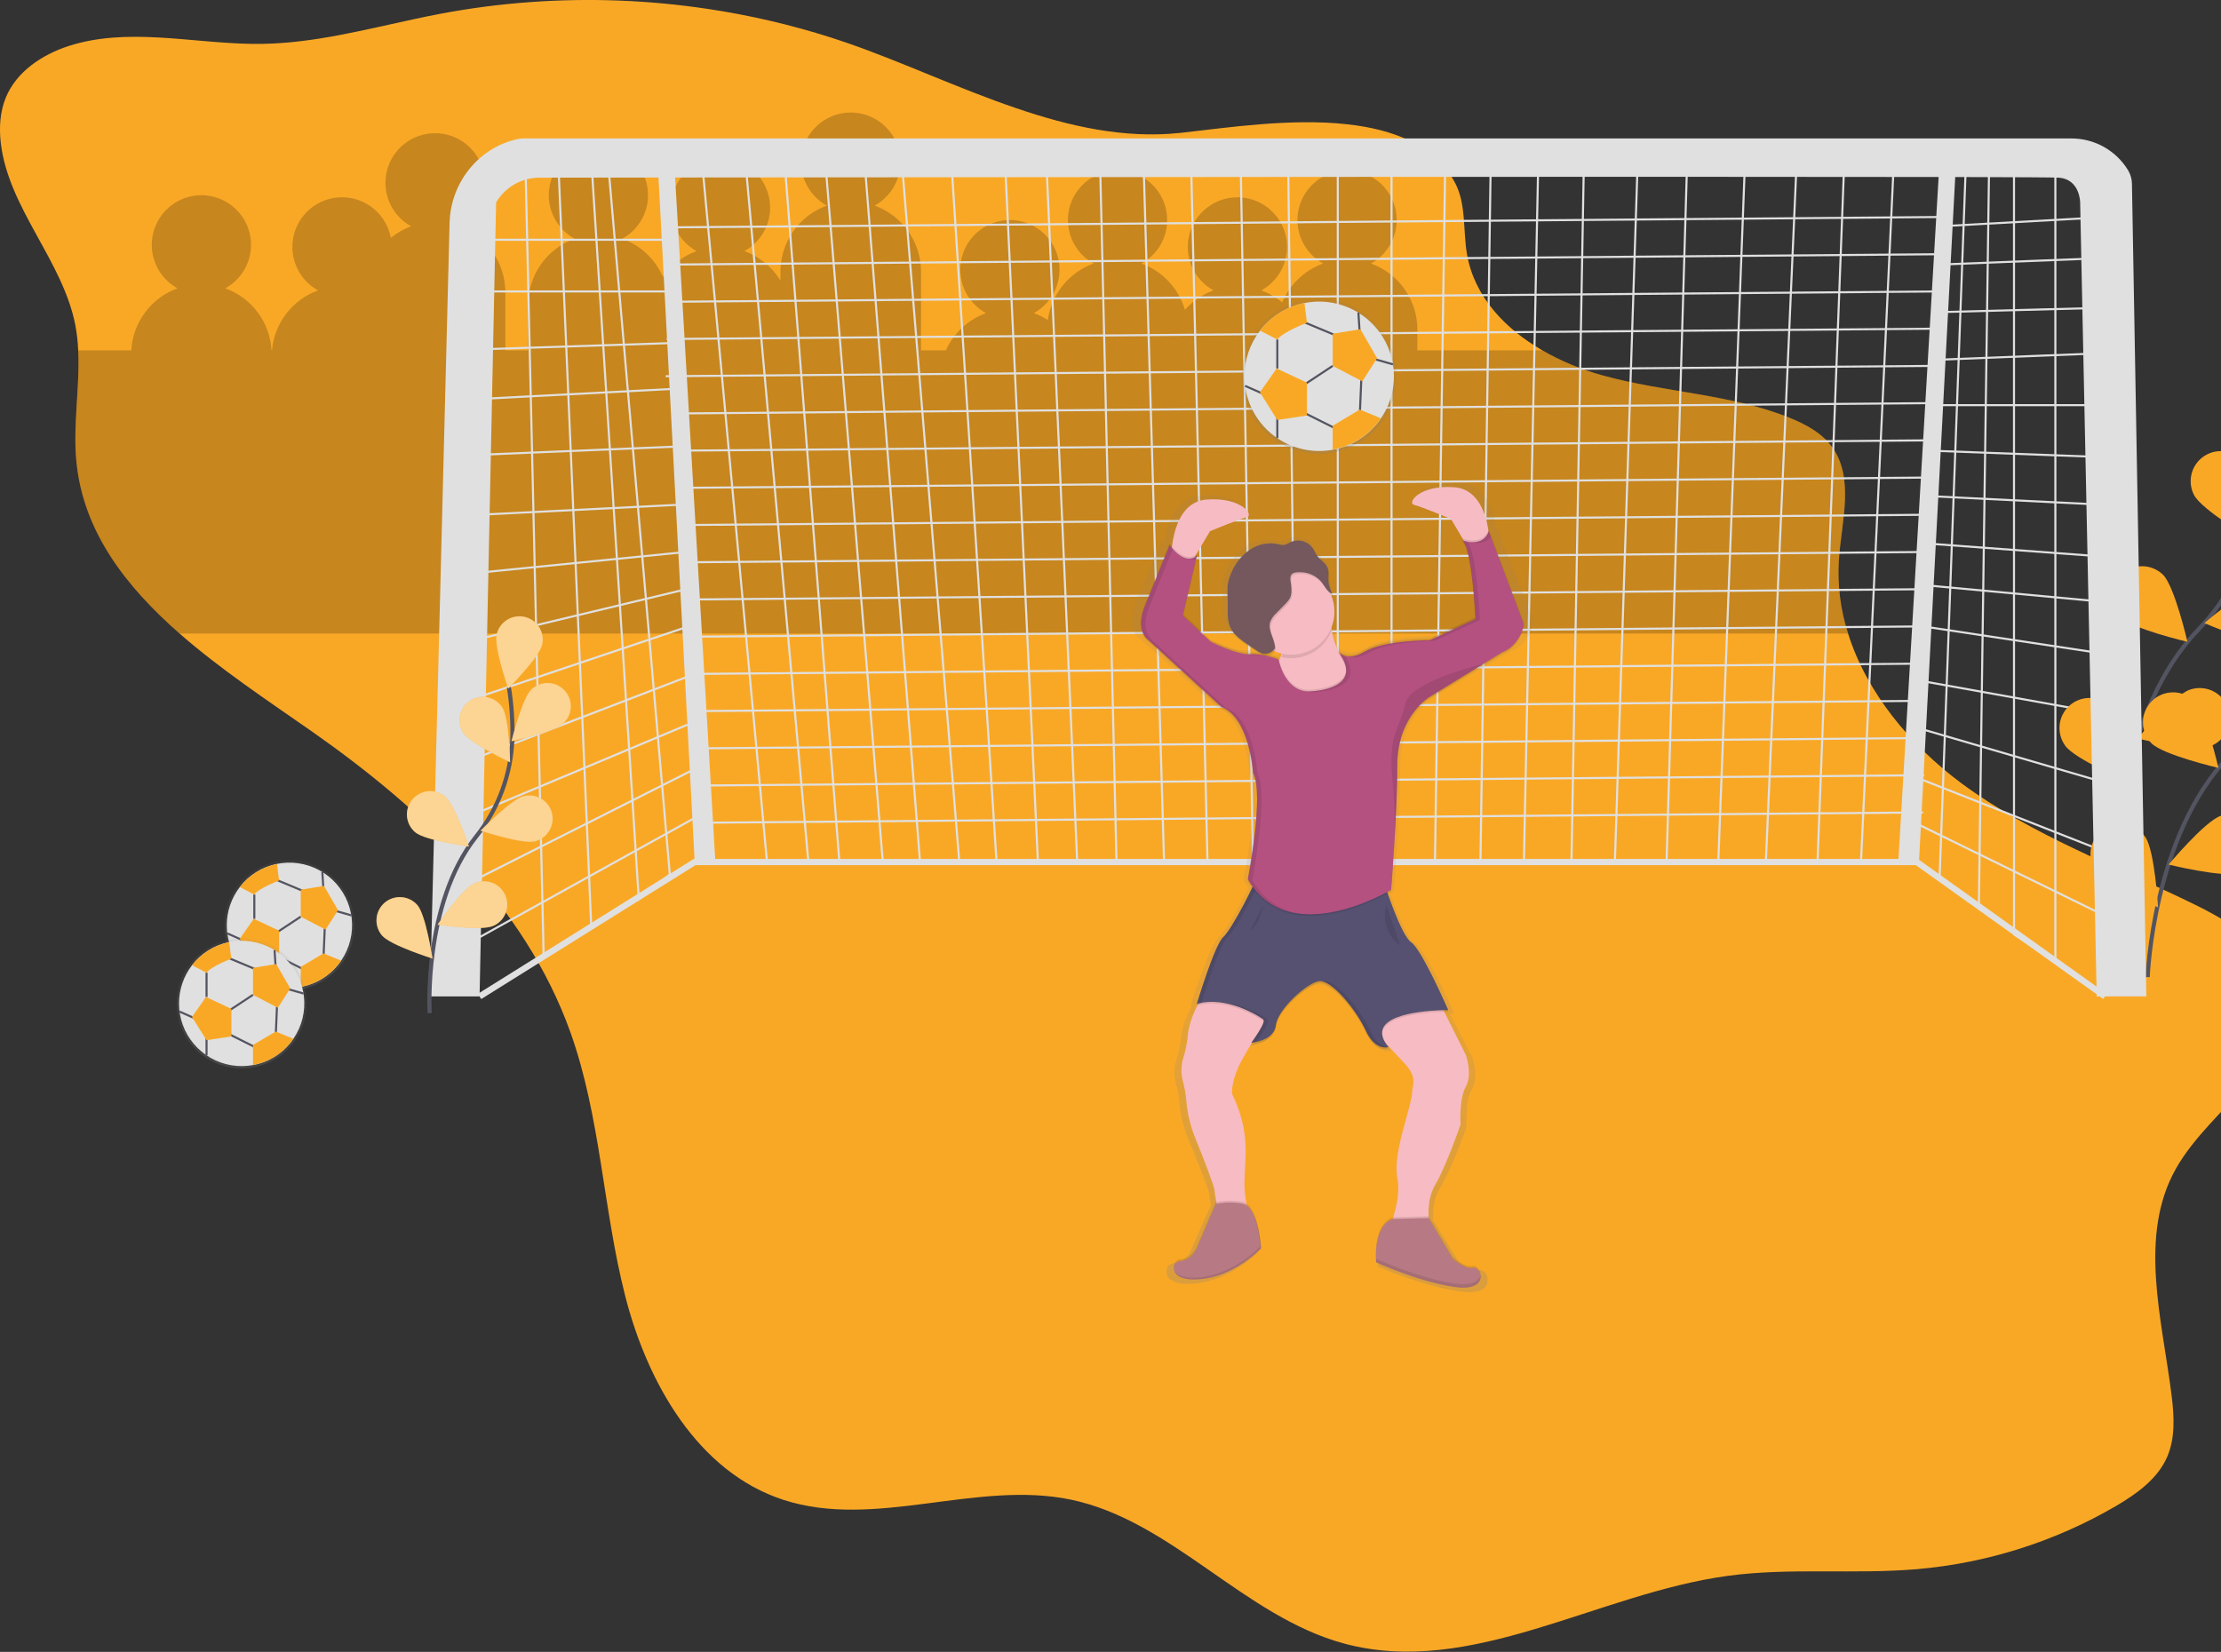 <svg width="1074" height="799" viewBox="0 0 1074 799" fill="none" xmlns="http://www.w3.org/2000/svg">
<rect x="0" y="0" width="1074" height="799" fill="#333333" stroke="none"/>
<g clip-path="url(#clip0_44_328)">
<path d="M0.39 69.19C4.11 100.8 30.2 125.83 36.39 157.05C37.166 161.143 37.641 165.287 37.81 169.45C38.7 187.38 35.15 205.68 36.98 223.64C40.39 257.32 60.86 283.64 86.85 306.45C106.51 323.66 129.33 338.8 150.32 353.45C203.76 390.78 253.88 437.91 275.83 499.29C290.46 540.22 291.58 584.7 302.32 626.82C313.06 668.94 337.52 712.04 378.86 725.47C423.23 739.89 472.12 715.85 517.78 725.35C566.78 735.55 601.53 781.86 649.88 794.94C711.31 811.56 772.53 770.72 835.59 762.21C865.87 758.12 896.69 761.59 927.13 758.97C961.016 756.023 993.826 745.599 1023.2 728.45C1033.2 722.58 1043.31 715.37 1047.96 704.71C1051.96 695.5 1051.35 685 1050.12 675.03C1045.52 638.03 1033.88 597.81 1052.19 565.29C1069.08 535.29 1110.01 513.83 1103.94 479.96C1100.29 459.57 1080.25 446.84 1061.67 437.71C1023.35 418.88 982.53 404.14 948.28 378.71C923.78 360.49 902.68 335.07 893.68 306.48C889.99 295.049 888.47 283.029 889.2 271.04C890.46 252.14 897 230.92 885.6 215.79C880.66 209.23 873.09 205.2 865.48 202.12C836.78 190.52 804.9 189.85 775.06 181.61C764.829 178.817 754.997 174.731 745.8 169.45C727.6 158.91 712.95 143.38 709.41 123.11C707.34 111.23 709.18 98.26 703.25 87.76C693.25 69.96 673.48 62.52 651.4 60.1C624.07 57.1 593.12 61.79 572.4 64.1L570.33 64.32C543.72 67.09 517.33 61.2 491.4 52.32C463.4 42.81 436.03 29.87 409.4 20.67C406.9 19.803 404.407 18.973 401.92 18.18C382.481 11.985 362.577 7.354 342.4 4.33C313.944 0.047 285.101 -1.067 256.4 1.01C241.844 2.059 227.36 3.942 213.02 6.65C208.807 7.45 204.6 8.307 200.4 9.22C175.98 14.45 151.69 20.84 126.78 21.22C124.99 21.22 123.19 21.22 121.4 21.22C91.69 20.71 61.31 13.16 33.12 22.28C20.3 26.45 8.01 34.65 2.85 47.09C-0.02 54.02 -0.48 61.75 0.39 69.19Z" fill="#F9A826"/>
<path opacity="0.2" d="M37.81 169.45H63.48C63.863 162.813 66.183 156.434 70.154 151.102C74.124 145.77 79.571 141.719 85.82 139.45C81.155 136.882 77.477 132.835 75.365 127.947C73.252 123.059 72.825 117.607 74.151 112.45C75.477 107.293 78.48 102.723 82.688 99.46C86.896 96.197 92.07 94.426 97.395 94.426C102.72 94.426 107.894 96.197 112.102 99.46C116.31 102.723 119.313 107.293 120.639 112.45C121.965 117.607 121.538 123.059 119.425 127.947C117.313 132.835 113.635 136.882 108.97 139.45C115.219 141.719 120.666 145.77 124.636 151.102C128.607 156.434 130.927 162.813 131.31 169.45H131.53C132.095 162.996 134.492 156.837 138.439 151.699C142.386 146.562 147.719 142.659 153.81 140.45C150.265 138.498 147.271 135.682 145.106 132.263C142.941 128.844 141.677 124.933 141.429 120.894C141.181 116.854 141.959 112.818 143.69 109.16C145.421 105.502 148.049 102.341 151.329 99.971C154.609 97.602 158.435 96.1 162.452 95.605C166.468 95.111 170.544 95.64 174.302 97.144C178.059 98.647 181.374 101.076 183.941 104.205C186.507 107.334 188.241 111.061 188.98 115.04C191.921 112.64 195.244 110.75 198.81 109.45C194.145 106.882 190.467 102.835 188.354 97.947C186.242 93.059 185.815 87.607 187.141 82.45C188.467 77.293 191.47 72.723 195.678 69.46C199.886 66.197 205.06 64.426 210.385 64.426C215.71 64.426 220.884 66.197 225.092 69.46C229.3 72.723 232.303 77.293 233.629 82.45C234.955 87.607 234.528 93.059 232.415 97.947C230.303 102.835 226.625 106.882 221.96 109.45C228.534 111.831 234.214 116.182 238.226 121.908C242.238 127.634 244.387 134.458 244.38 141.45V169.45H255.38V147.45C255.373 140.458 257.522 133.634 261.534 127.908C265.546 122.182 271.226 117.831 277.8 115.45C273.135 112.882 269.457 108.835 267.344 103.947C265.232 99.059 264.805 93.607 266.131 88.45C267.457 83.293 270.46 78.723 274.668 75.46C278.876 72.197 284.05 70.426 289.375 70.426C294.7 70.426 299.874 72.197 304.082 75.46C308.29 78.723 311.293 83.293 312.619 88.45C313.945 93.607 313.518 99.059 311.406 103.947C309.293 108.835 305.615 112.882 300.95 115.45C305.297 117.033 309.276 119.485 312.646 122.655C316.016 125.825 318.705 129.648 320.55 133.89C324.573 128.172 330.256 123.829 336.83 121.45C332.165 118.882 328.487 114.835 326.375 109.947C324.262 105.059 323.835 99.607 325.161 94.45C326.487 89.293 329.49 84.723 333.698 81.46C337.906 78.197 343.08 76.426 348.405 76.426C353.73 76.426 358.904 78.197 363.112 81.46C367.32 84.723 370.323 89.293 371.649 94.45C372.975 99.607 372.548 105.059 370.436 109.947C368.323 114.835 364.645 118.882 359.98 121.45C367.229 124.087 373.369 129.104 377.4 135.68V131.45C377.393 124.458 379.542 117.634 383.554 111.908C387.566 106.182 393.246 101.831 399.82 99.45C395.155 96.882 391.477 92.835 389.365 87.947C387.252 83.059 386.825 77.607 388.151 72.45C389.477 67.293 392.48 62.723 396.688 59.46C400.896 56.197 406.07 54.426 411.395 54.426C416.72 54.426 421.894 56.197 426.102 59.46C430.31 62.723 433.313 67.293 434.639 72.45C435.965 77.607 435.538 83.059 433.426 87.947C431.313 92.835 427.635 96.882 422.97 99.45C429.544 101.831 435.224 106.182 439.236 111.908C443.248 117.634 445.397 124.458 445.39 131.45V169.45H457.39C459.259 165.309 461.938 161.583 465.268 158.492C468.597 155.401 472.512 153.007 476.78 151.45C472.115 148.882 468.437 144.835 466.325 139.947C464.212 135.059 463.785 129.607 465.111 124.45C466.437 119.293 469.44 114.723 473.648 111.46C477.856 108.197 483.03 106.426 488.355 106.426C493.68 106.426 498.854 108.197 503.062 111.46C507.27 114.723 510.273 119.293 511.599 124.45C512.925 129.607 512.498 135.059 510.385 139.947C508.273 144.835 504.595 148.882 499.93 151.45C502.301 152.311 504.568 153.435 506.69 154.8C507.535 148.655 510.044 142.859 513.947 138.038C517.849 133.217 522.996 129.556 528.83 127.45C524.165 124.882 520.487 120.835 518.375 115.947C516.262 111.059 515.835 105.607 517.161 100.45C518.487 95.293 521.49 90.723 525.698 87.46C529.906 84.197 535.08 82.426 540.405 82.426C545.73 82.426 550.904 84.197 555.112 87.46C559.32 90.723 562.323 95.293 563.649 100.45C564.975 105.607 564.548 111.059 562.435 115.947C560.323 120.835 556.645 124.882 551.98 127.45C556.989 129.28 561.499 132.26 565.146 136.15C568.794 140.041 571.477 144.733 572.98 149.85C576.733 145.616 581.483 142.385 586.8 140.45C582.135 137.882 578.457 133.835 576.345 128.947C574.232 124.059 573.805 118.607 575.131 113.45C576.457 108.293 579.46 103.723 583.668 100.46C587.876 97.197 593.05 95.426 598.375 95.426C603.7 95.426 608.874 97.197 613.082 100.46C617.29 103.723 620.293 108.293 621.619 113.45C622.945 118.607 622.518 124.059 620.405 128.947C618.293 133.835 614.615 137.882 609.95 140.45C613.619 141.789 617.029 143.751 620.03 146.25C621.857 141.921 624.559 138.017 627.966 134.782C631.373 131.547 635.413 129.051 639.83 127.45C635.165 124.882 631.487 120.835 629.374 115.947C627.262 111.059 626.835 105.607 628.161 100.45C629.487 95.293 632.49 90.723 636.698 87.46C640.906 84.197 646.08 82.426 651.405 82.426C656.73 82.426 661.904 84.197 666.112 87.46C670.32 90.723 673.323 95.293 674.649 100.45C675.975 105.607 675.548 111.059 673.435 115.947C671.323 120.835 667.645 124.882 662.98 127.45C669.554 129.831 675.234 134.182 679.246 139.908C683.258 145.634 685.407 152.458 685.4 159.45V169.45H745.8C754.994 174.727 764.823 178.809 775.05 181.6C804.89 189.84 836.77 190.51 865.47 202.11C873.08 205.19 880.65 209.22 885.59 215.78C896.99 230.91 890.45 252.13 889.19 271.03C888.453 283.011 889.962 295.024 893.64 306.45H86.85C60.85 283.69 40.39 257.32 36.98 223.64C35.2 205.69 38.7 187.39 37.81 169.45Z" fill="black"/>
<path d="M993.9 76.97V464.96L973.9 451.96V76.97H961.9L956.9 438.96L937.9 424.96L950.9 71.97" stroke="#E0E0E0" stroke-miterlimit="10"/>
<path d="M1018.91 104.97L937.91 109.47" stroke="#E0E0E0" stroke-miterlimit="10"/>
<path d="M1013.91 124.97L937.91 127.97" stroke="#E0E0E0" stroke-miterlimit="10"/>
<path d="M1013.91 148.97L937.91 150.97" stroke="#E0E0E0" stroke-miterlimit="10"/>
<path d="M1013.91 170.97L937.91 173.97" stroke="#E0E0E0" stroke-miterlimit="10"/>
<path d="M1013.91 195.97H934.91" stroke="#E0E0E0" stroke-miterlimit="10"/>
<path d="M1013.91 220.97L932.91 217.97" stroke="#E0E0E0" stroke-miterlimit="10"/>
<path d="M1013.91 243.97L932.91 239.97" stroke="#E0E0E0" stroke-miterlimit="10"/>
<path d="M1013.91 268.97L932.91 262.97" stroke="#E0E0E0" stroke-miterlimit="10"/>
<path d="M1015.91 290.97L929.91 282.97" stroke="#E0E0E0" stroke-miterlimit="10"/>
<path d="M1015.91 315.97L929.91 302.97" stroke="#E0E0E0" stroke-miterlimit="10"/>
<path d="M1015.91 344.97L926.91 328.97" stroke="#E0E0E0" stroke-miterlimit="10"/>
<path d="M1015.91 377.97L926.91 351.97" stroke="#E0E0E0" stroke-miterlimit="10"/>
<path d="M1017.91 411.97L923.91 374.97" stroke="#E0E0E0" stroke-miterlimit="10"/>
<path d="M1017.91 442.97L923.91 396.97" stroke="#E0E0E0" stroke-miterlimit="10"/>
<path d="M915.9 75.97L899.9 416.96H878.9L891.9 75.97H868.9L853.9 416.96H830.9L843.9 75.97H815.9L805.9 416.96H780.9L791.9 78.97H765.9L759.9 416.96H736.9L743.9 75.97H720.9L715.9 416.96H693.9L698.9 75.97H672.9V416.96H646.9V75.97H622.9L626.9 416.96H605.9L599.9 75.97H575.9L583.9 416.96H562.9L552.9 75.97H531.9L539.9 416.96H520.9L505.9 75.97H485.9L501.9 416.96H481.9L459.9 75.97H435.9L463.9 416.96H444.9L417.9 75.97H398.9L426.9 416.96H405.9L378.9 71.97H359.9L390.9 416.96H370.9L338.9 71.97" stroke="#E0E0E0" stroke-miterlimit="10"/>
<path d="M293.9 76.97L323.9 422.96L308.9 434.96L285.9 76.97H269.9L285.9 447.96L262.9 462.96L253.91 71.97" stroke="#E0E0E0" stroke-miterlimit="10"/>
<path d="M231.91 115.97H323.91" stroke="#E0E0E0" stroke-miterlimit="10"/>
<path d="M231.91 140.97H323.91" stroke="#E0E0E0" stroke-miterlimit="10"/>
<path d="M231.91 168.97L323.91 165.97" stroke="#E0E0E0" stroke-miterlimit="10"/>
<path d="M231.91 192.97L327.91 187.97" stroke="#E0E0E0" stroke-miterlimit="10"/>
<path d="M231.91 219.97L327.91 215.97" stroke="#E0E0E0" stroke-miterlimit="10"/>
<path d="M231.91 248.97L331.91 243.97" stroke="#E0E0E0" stroke-miterlimit="10"/>
<path d="M231.91 276.97L331.91 266.97" stroke="#E0E0E0" stroke-miterlimit="10"/>
<path d="M231.91 308.97L331.91 284.97" stroke="#E0E0E0" stroke-miterlimit="10"/>
<path d="M231.91 336.97L335.91 301.97" stroke="#E0E0E0" stroke-miterlimit="10"/>
<path d="M231.91 365.97L335.91 325.97" stroke="#E0E0E0" stroke-miterlimit="10"/>
<path d="M228.91 393.97L332.44 350.52" stroke="#E0E0E0" stroke-miterlimit="10"/>
<path d="M228.91 425.97L335.91 371.97" stroke="#E0E0E0" stroke-miterlimit="10"/>
<path d="M228.91 454.97L338.91 393.97" stroke="#E0E0E0" stroke-miterlimit="10"/>
<path d="M937.91 104.97L323.91 109.97" stroke="#E0E0E0" stroke-miterlimit="10"/>
<path d="M937.41 122.97L323.41 127.97" stroke="#E0E0E0" stroke-miterlimit="10"/>
<path d="M936.91 140.97L322.91 145.97" stroke="#E0E0E0" stroke-miterlimit="10"/>
<path d="M936.41 158.97L322.41 163.97" stroke="#E0E0E0" stroke-miterlimit="10"/>
<path d="M935.91 176.97L321.91 181.97" stroke="#E0E0E0" stroke-miterlimit="10"/>
<path d="M935.41 194.97L329.41 199.97" stroke="#E0E0E0" stroke-miterlimit="10"/>
<path d="M934.91 212.97L328.91 217.97" stroke="#E0E0E0" stroke-miterlimit="10"/>
<path d="M934.41 230.97L328.41 235.97" stroke="#E0E0E0" stroke-miterlimit="10"/>
<path d="M933.91 248.97L327.91 253.97" stroke="#E0E0E0" stroke-miterlimit="10"/>
<path d="M933.41 266.97L333.41 271.97" stroke="#E0E0E0" stroke-miterlimit="10"/>
<path d="M932.91 284.97L332.91 289.97" stroke="#E0E0E0" stroke-miterlimit="10"/>
<path d="M932.41 302.97L332.41 307.97" stroke="#E0E0E0" stroke-miterlimit="10"/>
<path d="M931.91 320.97L335.91 325.97" stroke="#E0E0E0" stroke-miterlimit="10"/>
<path d="M931.41 338.97L335.41 343.97" stroke="#E0E0E0" stroke-miterlimit="10"/>
<path d="M930.91 356.97L337.91 361.97" stroke="#E0E0E0" stroke-miterlimit="10"/>
<path d="M930.41 374.97L337.41 379.97" stroke="#E0E0E0" stroke-miterlimit="10"/>
<path d="M929.91 392.97L336.91 397.97" stroke="#E0E0E0" stroke-miterlimit="10"/>
<path d="M1017.9 481.96L926.9 416.96H335.9L231.91 481.96" stroke="#E0E0E0" stroke-width="3" stroke-miterlimit="10"/>
<path d="M1023.55 411.63C1023.55 411.63 1025.86 343.37 1062.78 304.82C1078.38 288.743 1088.33 268.04 1091.16 245.82C1092.42 235.266 1092.71 224.618 1092.03 214.01" stroke="#535461" stroke-width="2" stroke-miterlimit="10"/>
<path d="M1099.04 311.17C1091.1 312.34 1065.94 301.37 1065.94 301.37C1065.94 301.37 1086.85 283.58 1094.79 282.37C1098.56 281.901 1102.36 282.926 1105.39 285.225C1108.41 287.525 1110.41 290.916 1110.97 294.673C1111.52 298.431 1110.59 302.257 1108.36 305.332C1106.13 308.408 1102.78 310.489 1099.04 311.13V311.17Z" fill="#F9A826"/>
<path d="M1067.95 361.25C1060.32 363.75 1033.67 357.18 1033.67 357.18C1033.67 357.18 1051.27 336.12 1058.9 333.61C1060.73 332.972 1062.66 332.705 1064.59 332.823C1066.52 332.942 1068.41 333.444 1070.14 334.301C1071.87 335.158 1073.42 336.352 1074.68 337.813C1075.95 339.274 1076.91 340.973 1077.51 342.81C1078.12 344.648 1078.35 346.587 1078.19 348.514C1078.03 350.441 1077.49 352.317 1076.6 354.034C1075.71 355.75 1074.49 357.271 1073 358.508C1071.52 359.746 1069.8 360.674 1067.95 361.24V361.25Z" fill="#F9A826"/>
<path d="M1060.97 239.45C1064.68 246.57 1088.32 260.52 1088.32 260.52C1088.32 260.52 1090.47 233.16 1086.77 226.03C1085.89 224.336 1084.68 222.832 1083.22 221.604C1081.76 220.376 1080.07 219.448 1078.25 218.874C1076.43 218.299 1074.51 218.088 1072.61 218.254C1070.7 218.42 1068.85 218.959 1067.16 219.84C1065.47 220.721 1063.96 221.927 1062.73 223.39C1061.51 224.852 1060.58 226.542 1060 228.363C1059.43 230.184 1059.22 232.1 1059.38 234.003C1059.55 235.905 1060.09 237.756 1060.97 239.45Z" fill="#F9A826"/>
<path d="M1025.36 298.51C1031.03 304.2 1057.76 310.43 1057.76 310.43C1057.76 310.43 1051.63 283.68 1045.96 277.99C1043.22 275.33 1039.55 273.852 1035.74 273.875C1031.92 273.898 1028.27 275.42 1025.56 278.113C1022.86 280.806 1021.32 284.454 1021.28 288.27C1021.25 292.086 1022.71 295.764 1025.36 298.51Z" fill="#F9A826"/>
<path d="M998.62 360.64C1003.24 367.2 1028.54 377.86 1028.54 377.86C1028.54 377.86 1027.02 350.45 1022.39 343.86C1021.3 342.28 1019.9 340.932 1018.29 339.894C1016.67 338.855 1014.87 338.148 1012.98 337.811C1011.08 337.474 1009.15 337.516 1007.27 337.933C1005.4 338.35 1003.62 339.134 1002.05 340.241C1000.48 341.347 999.148 342.753 998.124 344.379C997.101 346.004 996.41 347.816 996.09 349.71C995.771 351.604 995.83 353.542 996.265 355.413C996.699 357.284 997.499 359.05 998.62 360.61V360.64Z" fill="#F9A826"/>
<path d="M1038.55 472.63C1038.55 472.63 1040.86 404.37 1077.78 365.82C1093.38 349.743 1103.33 329.04 1106.16 306.82C1107.42 296.266 1107.71 285.618 1107.03 275.01" stroke="#535461" stroke-width="2" stroke-miterlimit="10"/>
<path d="M1082.95 422.25C1075.32 424.75 1048.67 418.18 1048.67 418.18C1048.67 418.18 1066.27 397.12 1073.9 394.61C1075.73 393.972 1077.66 393.705 1079.59 393.823C1081.52 393.942 1083.41 394.444 1085.14 395.301C1086.87 396.158 1088.42 397.352 1089.68 398.813C1090.95 400.274 1091.91 401.973 1092.51 403.81C1093.12 405.648 1093.35 407.587 1093.19 409.514C1093.03 411.441 1092.49 413.317 1091.6 415.034C1090.71 416.75 1089.49 418.271 1088 419.508C1086.52 420.746 1084.8 421.674 1082.95 422.24V422.25Z" fill="#F9A826"/>
<path d="M1075.97 300.45C1079.68 307.57 1103.32 321.52 1103.32 321.52C1103.32 321.52 1105.47 294.16 1101.77 287.03C1099.99 283.609 1096.92 281.034 1093.25 279.874C1089.57 278.713 1085.58 279.06 1082.16 280.84C1078.74 282.62 1076.16 285.685 1075 289.363C1073.84 293.041 1074.19 297.029 1075.97 300.45Z" fill="#F9A826"/>
<path d="M1040.36 359.51C1046.03 365.2 1072.76 371.43 1072.76 371.43C1072.76 371.43 1066.63 344.68 1060.96 338.99C1058.22 336.33 1054.55 334.852 1050.74 334.875C1046.92 334.898 1043.27 336.42 1040.56 339.113C1037.86 341.806 1036.32 345.454 1036.28 349.27C1036.25 353.086 1037.71 356.764 1040.36 359.51Z" fill="#F9A826"/>
<path d="M1013.62 421.64C1018.24 428.2 1043.54 438.86 1043.54 438.86C1043.54 438.86 1042.02 411.45 1037.39 404.86C1036.3 403.28 1034.9 401.932 1033.29 400.894C1031.67 399.855 1029.87 399.148 1027.98 398.811C1026.08 398.474 1024.15 398.516 1022.27 398.933C1020.4 399.35 1018.62 400.134 1017.05 401.241C1015.48 402.347 1014.15 403.753 1013.12 405.379C1012.1 407.004 1011.41 408.816 1011.09 410.71C1010.77 412.604 1010.83 414.542 1011.26 416.413C1011.7 418.284 1012.5 420.05 1013.62 421.61V421.64Z" fill="#F9A826"/>
<path d="M217.4 107.8C217.89 88.45 231.29 71.45 250.2 67.3L250.74 67.19C251.504 67.038 252.281 66.964 253.06 66.97H1001.46C1006.99 66.925 1012.43 68.313 1017.26 70.997C1022.1 73.682 1026.15 77.573 1029.03 82.29L1029.22 82.62C1030.32 84.55 1030.91 86.728 1030.94 88.95L1037.89 481.95H1013.89L1005.89 97.95C1005.89 97.95 1005.89 86.95 995.89 85.95C994.36 85.8 975.8 85.69 945.48 85.62L927.9 417.96H917.9L937.45 85.61C804.15 85.35 477.88 85.68 326.45 85.86L345.87 415.96H335.87L318.43 85.87L260.79 85.94C256.563 85.943 252.411 87.052 248.746 89.157C245.081 91.262 242.032 94.29 239.9 97.94L231.9 481.94H207.9L217.4 107.8Z" fill="#E0E0E0"/>
<path d="M207.77 490.05C207.77 490.05 204.53 437.19 230.2 404.71C241.055 391.156 247.22 374.446 247.77 357.09C247.964 348.843 247.402 340.595 246.09 332.45" stroke="#535461" stroke-width="2" stroke-miterlimit="10"/>
<path d="M262.15 311.91C260.76 317.98 245.74 333.06 245.74 333.06C245.74 333.06 238.74 312.94 240.17 306.88C240.498 305.435 241.108 304.07 241.964 302.861C242.82 301.652 243.906 300.623 245.16 299.834C246.413 299.045 247.81 298.51 249.27 298.261C250.73 298.011 252.225 298.052 253.67 298.38C255.115 298.708 256.48 299.318 257.689 300.174C258.898 301.03 259.927 302.116 260.716 303.37C261.505 304.623 262.04 306.02 262.289 307.48C262.539 308.94 262.498 310.435 262.17 311.88L262.15 311.91Z" fill="#F9A826"/>
<path d="M272.61 349.69C268.14 354.03 247.34 358.53 247.34 358.53C247.34 358.53 252.43 337.86 256.9 333.53C257.962 332.498 259.216 331.686 260.592 331.139C261.968 330.593 263.437 330.322 264.918 330.344C266.398 330.365 267.859 330.678 269.219 331.264C270.578 331.85 271.808 332.698 272.84 333.76C273.872 334.822 274.684 336.076 275.231 337.452C275.777 338.828 276.048 340.297 276.026 341.778C276.005 343.258 275.692 344.719 275.106 346.079C274.52 347.438 273.672 348.668 272.61 349.7V349.69Z" fill="#F9A826"/>
<path d="M258.66 406.95C252.66 408.44 232.39 401.82 232.39 401.82C232.39 401.82 247.2 386.55 253.26 385.06C256.163 384.344 259.231 384.81 261.79 386.356C264.349 387.903 266.189 390.402 266.905 393.305C267.621 396.208 267.155 399.276 265.608 401.835C264.062 404.394 261.563 406.234 258.66 406.95Z" fill="#F9A826"/>
<path d="M238.34 447.9C232.63 450.39 211.58 447.28 211.58 447.28C211.58 447.28 223.58 429.72 229.32 427.28C230.682 426.653 232.156 426.304 233.654 426.254C235.153 426.203 236.647 426.452 238.048 426.987C239.449 427.521 240.73 428.329 241.814 429.365C242.899 430.4 243.766 431.641 244.365 433.016C244.964 434.391 245.283 435.871 245.302 437.371C245.322 438.87 245.042 440.359 244.479 441.748C243.916 443.138 243.081 444.402 242.023 445.465C240.966 446.528 239.707 447.37 238.32 447.94L238.34 447.9Z" fill="#F9A826"/>
<path d="M224 354.45C227.38 359.68 246.66 368.7 246.66 368.7C246.66 368.7 246.31 347.42 242.92 342.19C241.294 339.681 238.738 337.921 235.815 337.296C232.891 336.672 229.839 337.234 227.33 338.86C224.821 340.486 223.061 343.042 222.436 345.965C221.812 348.889 222.374 351.941 224 354.45Z" fill="#F9A826"/>
<path d="M200.85 402.6C205.64 406.6 226.74 409.42 226.74 409.42C226.74 409.42 220.04 389.22 215.24 385.24C214.1 384.295 212.785 383.584 211.371 383.147C209.956 382.711 208.469 382.557 206.995 382.695C205.521 382.833 204.088 383.26 202.779 383.951C201.47 384.643 200.31 385.585 199.365 386.725C198.42 387.865 197.709 389.18 197.272 390.594C196.836 392.009 196.682 393.496 196.82 394.97C196.958 396.444 197.384 397.877 198.076 399.186C198.768 400.495 199.71 401.655 200.85 402.6Z" fill="#F9A826"/>
<path d="M184.78 452.53C188.83 457.26 209.14 463.63 209.14 463.63C209.14 463.63 205.95 442.63 201.89 437.86C199.943 435.59 197.175 434.186 194.193 433.957C191.211 433.728 188.26 434.693 185.99 436.64C183.72 438.587 182.316 441.356 182.087 444.337C181.858 447.319 182.823 450.27 184.77 452.54L184.78 452.53Z" fill="#F9A826"/>
<path opacity="0.5" d="M262.15 311.91C260.76 317.98 245.74 333.06 245.74 333.06C245.74 333.06 238.74 312.94 240.17 306.88C240.498 305.435 241.108 304.07 241.964 302.861C242.82 301.652 243.906 300.623 245.16 299.834C246.413 299.045 247.81 298.51 249.27 298.261C250.73 298.011 252.225 298.052 253.67 298.38C255.115 298.708 256.48 299.318 257.689 300.174C258.898 301.03 259.927 302.116 260.716 303.37C261.505 304.623 262.04 306.02 262.289 307.48C262.539 308.94 262.498 310.435 262.17 311.88L262.15 311.91Z" fill="white"/>
<path opacity="0.5" d="M272.61 349.69C268.14 354.03 247.34 358.53 247.34 358.53C247.34 358.53 252.43 337.86 256.9 333.53C257.962 332.498 259.216 331.686 260.592 331.139C261.968 330.593 263.437 330.322 264.918 330.344C266.398 330.365 267.859 330.678 269.219 331.264C270.578 331.85 271.808 332.698 272.84 333.76C273.872 334.822 274.684 336.076 275.231 337.452C275.777 338.828 276.048 340.297 276.026 341.778C276.005 343.258 275.692 344.719 275.106 346.079C274.52 347.438 273.672 348.668 272.61 349.7V349.69Z" fill="white"/>
<path opacity="0.5" d="M258.66 406.95C252.66 408.44 232.39 401.82 232.39 401.82C232.39 401.82 247.2 386.55 253.26 385.06C256.163 384.344 259.231 384.81 261.79 386.356C264.349 387.903 266.189 390.402 266.905 393.305C267.621 396.208 267.155 399.276 265.608 401.835C264.062 404.394 261.563 406.234 258.66 406.95Z" fill="white"/>
<path opacity="0.5" d="M238.34 447.9C232.63 450.39 211.58 447.28 211.58 447.28C211.58 447.28 223.58 429.72 229.32 427.28C230.682 426.653 232.156 426.304 233.654 426.254C235.153 426.203 236.647 426.452 238.048 426.987C239.449 427.521 240.73 428.329 241.814 429.365C242.899 430.4 243.766 431.641 244.365 433.016C244.964 434.391 245.283 435.871 245.302 437.371C245.322 438.87 245.042 440.359 244.479 441.748C243.916 443.138 243.081 444.402 242.023 445.465C240.966 446.528 239.707 447.37 238.32 447.94L238.34 447.9Z" fill="white"/>
<path opacity="0.5" d="M224 354.45C227.38 359.68 246.66 368.7 246.66 368.7C246.66 368.7 246.31 347.42 242.92 342.19C241.294 339.681 238.738 337.921 235.815 337.296C232.891 336.672 229.839 337.234 227.33 338.86C224.821 340.486 223.061 343.042 222.436 345.965C221.812 348.889 222.374 351.941 224 354.45Z" fill="white"/>
<path opacity="0.5" d="M200.85 402.6C205.64 406.6 226.74 409.42 226.74 409.42C226.74 409.42 220.04 389.22 215.24 385.24C214.1 384.295 212.785 383.584 211.371 383.147C209.956 382.711 208.469 382.557 206.995 382.695C205.521 382.833 204.088 383.26 202.779 383.951C201.47 384.643 200.31 385.585 199.365 386.725C198.42 387.865 197.709 389.18 197.272 390.594C196.836 392.009 196.682 393.496 196.82 394.97C196.958 396.444 197.384 397.877 198.076 399.186C198.768 400.495 199.71 401.655 200.85 402.6Z" fill="white"/>
<path opacity="0.5" d="M184.78 452.53C188.83 457.26 209.14 463.63 209.14 463.63C209.14 463.63 205.95 442.63 201.89 437.86C199.943 435.59 197.175 434.186 194.193 433.957C191.211 433.728 188.26 434.693 185.99 436.64C183.72 438.587 182.316 441.356 182.087 444.337C181.858 447.319 182.823 450.27 184.77 452.54L184.78 452.53Z" fill="white"/>
<g opacity="0.1">
<path d="M382.2 286.8C382.08 286.65 382.02 286.55 382.02 286.55L382.2 286.8Z" fill="url(#paint0_linear_44_328)"/>
</g>
<path d="M547.54 300.45C547.35 306.82 551.3 309.21 551.3 309.21L588.2 341.89C602.44 347.05 604.2 374.12 604.2 374.12C605.6 376.62 606.2 380.96 606.2 386.12C606.03 402.12 601.51 424.42 601.51 424.42L601.64 424.63L601.51 425.28L601.64 425.49L601.51 426.14C602.217 427.282 602.981 428.386 603.8 429.45C599.8 437.64 592.35 450.82 589.13 453.63C584.68 457.5 575.78 486.29 575.78 486.29L576.07 486.22L575.78 487.15H575.97C573.81 491.32 571.61 496.7 571.14 502.01C570.823 505.492 570.101 508.925 568.99 512.24C567.678 516.092 567.563 520.251 568.66 524.17C569.541 527.305 570.124 530.516 570.4 533.76C570.958 540.011 572.493 546.135 574.95 551.91C579.02 561.58 584.41 574.79 584.69 577.45C584.84 578.89 585.19 581.01 585.59 583.2L585.36 583.26L575.79 604.96C575.79 604.96 573.12 610.96 567.79 610.96C567.271 610.957 566.756 611.064 566.281 611.274C565.806 611.484 565.381 611.792 565.034 612.179C564.687 612.565 564.427 613.021 564.269 613.516C564.111 614.011 564.061 614.534 564.12 615.05C564.05 615.653 564.129 616.264 564.35 616.83V616.89C564.35 616.99 564.44 617.09 564.48 617.19L564.57 617.36C564.62 617.46 564.68 617.55 564.75 617.65L564.87 617.82L565.09 618.09L565.24 618.26L565.5 618.52L565.68 618.69L565.98 618.93L566.2 619.09L566.55 619.31L566.81 619.47L567.2 619.67L567.5 619.82L567.93 620L568.27 620.14L568.75 620.3L569.13 620.42L569.67 620.55L570.1 620.65L570.69 620.75L571.16 620.83L571.81 620.9L572.32 620.96H573.04H573.58H574.95H575.9H576.43C576.943 620.96 577.473 620.917 578.02 620.83C595.38 619.11 608.28 605.83 608.28 605.83V605.58V605.33V605.08L608.34 605.01C608.34 605.01 607.22 587.72 600.87 583.81C600.238 580.598 599.903 577.334 599.87 574.06C599.87 562.06 603.43 549.99 593.64 530.22C593.64 530.22 593.19 525.06 596.76 517.33C598.853 513.187 601.17 509.161 603.7 505.27L604.14 505.22L603.43 506.16C603.43 506.16 615 505.3 615.89 497.56C615.974 496.916 616.125 496.283 616.34 495.67C619.02 487.89 631.96 476.86 637.7 476.07C643.93 475.21 656.39 489.82 661.29 500.14C661.57 500.73 661.86 501.29 662.15 501.8C666.93 510.21 672.86 508.31 672.86 508.31C672.65 508.06 672.47 507.82 672.28 507.57C672.476 507.545 672.67 507.505 672.86 507.45C672.336 506.814 671.851 506.146 671.41 505.45C675.86 510.27 680.59 514.71 682.65 517.3C687.1 522.89 684.88 526.75 684.88 528.47C684.88 536.22 674.64 558.98 677.31 571.47C678.63 577.64 677.12 584.86 675.25 590.58H674.86C667.29 593.44 666.41 603.7 666.47 608.86C666.47 609.02 666.47 609.18 666.47 609.33C666.47 609.59 666.47 609.84 666.47 610.08V610.24C666.47 610.433 666.47 610.62 666.47 610.8V610.93C666.47 611.13 666.47 611.32 666.47 611.49C666.47 611.67 666.47 611.84 666.47 611.98V612.04V612.34V612.42V612.58V612.69C666.47 612.69 687.83 622.14 706.08 624.69C706.72 624.78 707.33 624.85 707.92 624.9H708.46L709.61 624.97H711.17H711.67C712.02 624.97 712.35 624.97 712.67 624.89H712.99C713.403 624.837 713.793 624.77 714.16 624.69L714.4 624.63C714.68 624.56 714.94 624.5 715.19 624.42L715.52 624.31L716.11 624.08L716.41 623.94C716.59 623.85 716.76 623.76 716.93 623.66L717.2 623.45C717.402 623.319 717.596 623.175 717.78 623.02C717.962 622.863 718.133 622.692 718.29 622.51L718.42 622.35C718.52 622.228 718.613 622.101 718.7 621.97L718.82 621.77C718.893 621.643 718.957 621.517 719.01 621.39L719.1 621.19C719.155 621.046 719.201 620.899 719.24 620.75V620.6C719.283 620.406 719.313 620.208 719.33 620.01C719.33 620.01 719.33 619.94 719.33 619.9C719.338 619.74 719.338 619.58 719.33 619.42C719.33 619.36 719.33 619.29 719.33 619.23C719.59 616.59 717.5 613.96 715.41 614.36C710.96 615.22 705.17 610.06 705.17 610.06L693 590.18C692.81 585.53 693.33 579.62 696.27 574.82C702.06 565.37 709.18 545.17 709.18 545.17C709.18 545.17 708.29 532.71 711.85 526.69C715.41 520.67 711.85 511.22 711.85 511.22L700.96 490.22C702.21 490.22 702.96 490.22 702.96 490.22L702.57 489.36H702.96C702.96 489.36 689.61 459.71 684.27 456.27C680.46 453.82 675.08 440.02 672.27 432.27C673.39 431.68 674.01 431.27 674.01 431.27C674.01 431.27 677.13 393.88 677.13 370.27C677.13 346.66 693.13 337.18 693.13 337.18L730.2 315.24C739.99 311.37 741.33 301.49 741.33 301.49L741.22 301.21C741.3 300.84 741.33 300.63 741.33 300.63L741.22 300.35C741.3 299.98 741.33 299.77 741.33 299.77L723.53 254.22C723.53 254.36 723.42 254.48 723.37 254.61C722.11 246.76 718.22 234.47 706.17 233.61C688.37 232.32 682.17 241.35 685.7 242.21C689.23 243.07 704.39 249.09 704.39 249.09L710.39 258.76C710 258.63 709.78 258.54 709.78 258.54C710.12 258.671 710.42 258.888 710.65 259.17L711.05 259.81C710.27 259.59 709.79 259.4 709.79 259.4C709.899 259.445 710.003 259.502 710.1 259.57C710.187 259.617 710.271 259.67 710.35 259.73C710.431 259.802 710.508 259.879 710.58 259.96C710.661 260.039 710.738 260.123 710.81 260.21C710.89 260.31 710.96 260.42 711.04 260.53L711.16 260.71C710.7 260.586 710.246 260.439 709.8 260.27C714.46 261.77 716.41 290.04 716.8 297.27L693.75 307.54C693.75 307.54 670.61 307.54 660.82 313.13C652.23 318.03 648.09 314 647.21 312.94C647.81 313.707 648.34 314.447 648.8 315.16L648.55 314.99L648.32 314.83L648.13 314.68L647.92 314.5L647.85 314.44C645.827 310.652 644.493 306.535 643.91 302.28C645.002 299.675 645.538 296.87 645.483 294.046C645.428 291.222 644.783 288.44 643.59 285.88C643.966 286.145 644.376 286.357 644.81 286.51C643.81 284.637 643.133 282.609 642.81 280.51C642.59 278.16 643.26 275.66 642.26 273.51C642.154 273.292 642.034 273.082 641.9 272.88C641.9 272.81 641.9 272.73 641.82 272.65C640.82 270.47 638.37 269.27 636.82 267.37C635.82 266.09 635.25 264.53 634.29 263.21C633.073 261.655 631.391 260.531 629.489 260.001C627.586 259.472 625.565 259.566 623.72 260.27C622.26 260.86 620.9 261.85 619.32 261.88C618.502 261.84 617.693 261.699 616.91 261.46C612.011 260.442 606.908 261.398 602.71 264.12C598.617 266.822 595.383 270.639 593.39 275.12C592.312 277.321 591.609 279.687 591.31 282.12C591.193 284.67 591.233 287.225 591.43 289.77C591.52 293.96 590.9 298.36 592.69 302.17C592.8 302.41 592.94 302.62 593.06 302.85C593.06 302.91 593.06 302.97 593.13 303.03C594.83 306.66 598.39 309.03 601.8 311.32L606.21 314.23L606.71 314.56C605.447 314.433 604.177 314.407 602.91 314.48C596.23 314.91 582.91 308.48 582.91 308.48L569.01 295.9L575.79 268.08L575.53 268.27L575.79 267.22L575.53 267.41L575.79 266.36C575.66 266.46 575.54 266.55 575.41 266.64L582.46 255.18C582.46 255.18 597.59 249.18 601.15 248.3C604.71 247.42 598.48 238.42 580.68 239.7C567.58 240.65 564.12 255.09 563.21 262.7C562.44 261.85 561.99 261.23 561.99 261.23L549.51 290.75C548.207 293.523 547.524 296.546 547.51 299.61C547.53 299.9 547.53 300.19 547.54 300.45ZM648.4 315.45L648.76 315.99L648.4 315.45ZM612.73 315.57C613.722 315.24 614.608 314.654 615.3 313.87C616.418 314.295 617.568 314.63 618.74 314.87C618.422 315.962 617.976 317.013 617.41 318C617.24 317.33 617.16 316.92 617.16 316.92C615.709 316.386 614.23 315.932 612.73 315.56V315.57ZM605.2 502.67C606.2 501.06 607.2 499.49 608.2 498.01C607.34 499.59 606.2 501.31 605.2 502.67Z" fill="url(#paint1_linear_44_328)"/>
<path d="M696.08 484.78L708.83 510.28C708.83 510.28 712.23 519.63 708.83 525.58C705.43 531.53 706.28 543.86 706.28 543.86C706.28 543.86 699.48 563.86 693.95 573.19C688.42 582.52 691.82 596.19 691.82 596.19L669.72 598.74C669.72 598.74 678.22 582.16 675.72 569.83C673.22 557.5 682.95 534.99 682.95 527.32C682.95 525.62 685.08 521.79 680.82 516.27C676.56 510.75 660.42 496.72 660.82 488.64L696.08 484.78Z" fill="#F7BBC3"/>
<path d="M583.44 478.83C583.44 478.83 575.28 490.13 574.33 501.13C574.044 504.564 573.373 507.956 572.33 511.24C571.075 515.058 570.963 519.16 572.01 523.04C572.852 526.146 573.407 529.323 573.67 532.53C574.194 538.716 575.658 544.785 578.01 550.53C581.9 560.1 587.01 573.16 587.31 575.79C587.74 580.04 589.86 590.24 589.86 590.24L606.86 596.62C606.86 596.62 601.76 584.29 601.76 572.39C601.76 560.49 605.16 548.59 595.76 529.03C595.76 529.03 595.33 523.93 598.76 516.28C602.19 508.63 615.34 488.65 615.34 488.65L583.44 478.83Z" fill="#F7BBC3"/>
<path opacity="0.1" d="M610.92 493.99C612.32 495.51 605.11 505.19 605.11 505.19C605.11 505.19 616.16 504.34 617.01 496.69C617.09 496.054 617.234 495.427 617.44 494.82C620 487.13 632.36 476.22 637.84 475.44C643.84 474.59 655.69 489.04 660.37 499.24C660.64 499.83 660.91 500.37 661.19 500.88C665.76 509.2 671.42 507.32 671.42 507.32C668.42 503.62 667.8 500.69 668.74 498.32C672.46 489.15 700.32 489.42 700.32 489.42C700.32 489.42 687.57 460.09 682.47 456.69C677.37 453.29 669.29 427.78 669.29 427.78C669.29 427.78 608.5 420.98 608.08 423.95C607.66 426.92 595.75 450.31 591.5 454.13C587.25 457.95 578.76 486.45 578.76 486.45C593.21 482.2 609.15 492.61 610.85 493.89L610.92 493.99Z" fill="black"/>
<path d="M610.92 493.14C612.32 494.66 605.11 504.34 605.11 504.34C605.11 504.34 616.16 503.49 617.01 495.84C617.09 495.204 617.234 494.577 617.44 493.97C620 486.28 632.36 475.37 637.84 474.59C643.84 473.74 655.69 488.19 660.37 498.39C660.64 498.98 660.91 499.52 661.19 500.03C665.76 508.35 671.42 506.47 671.42 506.47C668.42 502.77 667.8 499.84 668.74 497.47C672.46 488.3 700.32 488.57 700.32 488.57C700.32 488.57 687.57 459.24 682.47 455.84C677.37 452.44 669.29 426.93 669.29 426.93C669.29 426.93 608.5 420.13 608.08 423.1C607.66 426.07 595.75 449.46 591.5 453.28C587.25 457.1 578.75 485.59 578.75 485.59C593.2 481.34 609.14 491.75 610.84 493.03L610.92 493.14Z" fill="#565171"/>
<path opacity="0.1" d="M690.77 588.29L702.46 608.06C702.46 608.06 707.99 613.16 712.24 612.31C716.49 611.46 720.74 624.21 703.31 621.66C685.88 619.11 665.48 609.76 665.48 609.76C665.48 609.76 663.57 592.54 673.34 588.76L690.77 588.29Z" fill="black"/>
<path opacity="0.1" d="M587.9 581.45L578.76 602.92C578.76 602.92 576.21 608.92 571.11 608.92C566.01 608.92 564.31 619.55 580.89 617.85C597.47 616.15 609.8 602.97 609.8 602.97C609.8 602.97 608.52 582.57 600.87 581.29C596.58 580.474 592.169 580.529 587.9 581.45Z" fill="black"/>
<path d="M690.77 589.14L702.46 608.91C702.46 608.91 707.99 614.01 712.24 613.16C716.49 612.31 720.74 625.06 703.31 622.51C685.88 619.96 665.48 610.61 665.48 610.61C665.48 610.61 663.57 593.39 673.34 589.61L690.77 589.14Z" fill="#B77983"/>
<path d="M587.9 582.34L578.76 603.81C578.76 603.81 576.21 609.81 571.11 609.81C566.01 609.81 564.31 620.44 580.89 618.74C597.47 617.04 609.8 603.86 609.8 603.86C609.8 603.86 608.52 583.46 600.87 582.18C596.58 581.364 592.169 581.419 587.9 582.34Z" fill="#B77983"/>
<g opacity="0.1">
<path d="M610.2 423.15C609.77 426.15 597.87 449.51 593.62 453.33C589.72 456.84 582.23 481.15 581.03 485.09C580.26 485.24 579.5 485.41 578.74 485.63C578.74 485.63 587.24 457.15 591.49 453.32C595.74 449.49 607.64 426.11 608.07 423.14C608.15 422.55 610.64 422.34 614.55 422.4C611.91 422.45 610.28 422.67 610.2 423.15Z" fill="black"/>
<path d="M639.97 474.58C645.97 473.73 657.82 488.18 662.5 498.38C662.77 498.97 663.04 499.51 663.32 500.02C665.96 504.82 668.95 506.22 671.02 506.55C669.65 506.8 665.02 507.01 661.19 500.02C660.91 499.51 660.64 498.97 660.37 498.38C656.08 489.02 645.72 476.1 639.44 474.68L639.97 474.58Z" fill="black"/>
<path d="M610.92 493.14L610.85 493.07C609.48 492.07 598.85 485.07 587.2 484.64C599.65 484.21 611.52 491.98 612.98 493.07L613.05 493.14C614.28 494.48 608.86 502.14 607.53 503.94C606.736 504.121 605.931 504.251 605.12 504.33C605.12 504.33 612.32 494.66 610.92 493.14Z" fill="black"/>
</g>
<path d="M720.31 262.89C720.31 262.89 720.31 236.96 703.31 235.68C686.31 234.4 680.31 243.33 683.76 244.18C687.21 245.03 701.61 250.98 701.61 250.98L710.96 266.71L720.31 262.89Z" fill="#F7BBC3"/>
<path d="M566.43 268.84C566.43 268.84 566.43 242.91 583.43 241.63C600.43 240.35 606.43 249.28 602.98 250.13C599.53 250.98 585.13 256.93 585.13 256.93L575.78 272.66L566.43 268.84Z" fill="#F7BBC3"/>
<path d="M643.37 295.62C643.37 295.62 642.09 312.62 652.72 322.4C663.35 332.18 628.07 344.5 628.07 344.5L612.34 325.8C612.34 325.8 625.09 318.15 618.34 304.97L643.37 295.62Z" fill="#F7BBC3"/>
<path opacity="0.1" d="M646.77 315.6C646.77 315.6 650.6 321.6 659.95 316.03C669.3 310.46 691.41 310.45 691.41 310.45L713.51 300.25C713.51 300.25 711.81 263.69 706.71 261.99C706.71 261.99 716.91 266.24 719.89 257.74L736.89 302.8C736.89 302.8 735.61 312.58 726.26 316.4L690.98 338.08C690.98 338.08 675.68 347.43 675.68 370.81C675.68 394.19 672.68 431.17 672.68 431.17C672.68 431.17 623.37 460.93 603.39 426.07C603.39 426.07 611.47 384.84 605.94 374.63C605.94 374.63 604.24 347.85 590.64 342.75L555.38 310.45C555.38 310.45 548.58 306.2 553.68 293.87L565.58 264.54C565.58 264.54 572.81 274.74 578.76 269.64L571.96 298.55L585.56 311.3C585.56 311.3 598.31 317.68 604.69 317.3C611.07 316.92 618.29 319.85 618.29 319.85C618.29 319.85 621.29 336.85 634.87 335.15C634.87 335.15 660.8 333.88 646.77 315.6Z" fill="black"/>
<path opacity="0.1" d="M646.77 313.9C646.77 313.9 650.6 319.9 659.95 314.33C669.3 308.76 691.41 308.8 691.41 308.8L713.51 298.6C713.51 298.6 711.81 262.04 706.71 260.34C706.71 260.34 716.91 264.59 719.89 256.09L736.89 301.15C736.89 301.15 735.61 310.93 726.26 314.75L690.98 336.45C690.98 336.45 675.68 345.8 675.68 369.18C675.68 392.56 672.68 429.54 672.68 429.54C672.68 429.54 623.37 459.3 603.39 424.44C603.39 424.44 611.47 383.21 605.94 373C605.94 373 604.24 346.22 590.64 341.12L555.36 308.81C555.36 308.81 548.56 304.56 553.66 292.23L565.56 262.9C565.56 262.9 572.79 273.1 578.74 268L571.94 296.91L585.54 309.66C585.54 309.66 598.29 316.04 604.67 315.66C611.05 315.28 618.27 318.21 618.27 318.21C618.27 318.21 621.27 335.21 634.85 333.51C634.87 333.45 660.8 332.18 646.77 313.9Z" fill="black"/>
<path d="M646.79 314.78L646.96 315.01L646.79 314.78Z" fill="#D39999"/>
<path d="M555.38 309.65L590.66 341.96C604.26 347.06 605.96 373.84 605.96 373.84C611.49 384.04 603.41 425.28 603.41 425.28C623.41 460.14 672.7 430.38 672.7 430.38C672.7 430.38 672.8 429.16 672.96 427.01C673.1 425.13 673.29 422.53 673.5 419.44C673.78 415.44 674.1 410.61 674.4 405.37C675.07 393.92 675.68 380.58 675.68 370.02C675.68 346.64 690.98 337.29 690.98 337.29L717.45 321.03L726.27 315.61C735.62 311.78 736.9 302.01 736.9 302.01L719.9 256.95C717.12 264.89 708.03 261.7 706.85 261.25C711.85 263.51 713.52 299.46 713.52 299.46L691.42 309.66C691.42 309.66 669.32 309.66 659.96 315.19C651.96 319.89 648.05 316.29 647.05 315.1C660.49 333.1 634.88 334.31 634.88 334.31C621.28 336.01 618.3 319.01 618.3 319.01C618.3 319.01 611.07 316.01 604.7 316.46C598.33 316.91 585.57 310.46 585.57 310.46L571.97 297.71L578.77 268.8C572.77 273.9 565.59 263.7 565.59 263.7L553.69 293.03C548.58 305.4 555.38 309.65 555.38 309.65Z" fill="#B45181"/>
<path opacity="0.1" d="M643.37 297.32C643.244 299.994 643.382 302.673 643.78 305.32C641.93 309.927 638.495 313.721 634.095 316.019C629.694 318.316 624.617 318.966 619.78 317.85C620.745 314.075 620.204 310.073 618.27 306.69L643.37 297.32Z" fill="black"/>
<path d="M624.46 316.67C635.964 316.67 645.29 307.344 645.29 295.84C645.29 284.336 635.964 275.01 624.46 275.01C612.956 275.01 603.63 284.336 603.63 295.84C603.63 307.344 612.956 316.67 624.46 316.67Z" fill="#F7BBC3"/>
<path opacity="0.1" d="M624.79 283.99C624.97 286.1 625.12 288.35 624.15 290.23C623.61 291.175 622.937 292.037 622.15 292.79L617.79 297.28C616.415 298.488 615.349 300.007 614.68 301.71C613.42 305.91 617.14 310.08 617.02 314.47C616.353 315.515 615.363 316.313 614.2 316.743C613.038 317.173 611.766 317.21 610.58 316.85C609.618 316.482 608.712 315.98 607.89 315.36L603.62 312.45C600.37 310.23 596.97 307.83 595.34 304.25C593.63 300.48 594.21 296.12 594.13 291.98C593.943 289.461 593.907 286.933 594.02 284.41C594.305 282.003 594.981 279.659 596.02 277.47C597.903 273.091 600.989 269.336 604.92 266.64C606.887 265.312 609.102 264.395 611.432 263.943C613.762 263.492 616.159 263.514 618.48 264.01C619.226 264.244 619.999 264.382 620.78 264.42C622.29 264.42 623.59 263.42 624.98 262.83C626.748 262.139 628.694 262.05 630.518 262.576C632.342 263.102 633.941 264.214 635.07 265.74C635.99 267.04 636.52 268.59 637.48 269.85C638.91 271.73 641.24 272.92 642.21 275.07C643.18 277.22 642.53 279.68 642.74 282C643.039 284.074 643.678 286.084 644.63 287.95C642.27 287.13 641.12 284.55 639.63 282.57C638.45 281.1 636.969 279.9 635.288 279.048C633.607 278.196 631.763 277.713 629.88 277.63C628.58 277.57 626.17 277.47 625.14 278.46C623.83 279.73 624.66 282.45 624.79 283.99Z" fill="black"/>
<path d="M624.37 283.14C624.55 285.25 624.7 287.5 623.73 289.38C623.19 290.325 622.517 291.187 621.73 291.94L617.31 296.45C615.939 297.649 614.873 299.158 614.2 300.85C612.94 305.05 616.66 309.22 616.54 313.61C615.873 314.655 614.883 315.453 613.72 315.883C612.557 316.313 611.286 316.35 610.1 315.99C609.138 315.622 608.233 315.12 607.41 314.5L603.2 311.63C599.95 309.41 596.55 307.01 594.92 303.43C593.21 299.66 593.79 295.3 593.71 291.16C593.524 288.641 593.487 286.113 593.6 283.59C593.885 281.183 594.561 278.839 595.6 276.65C597.483 272.271 600.569 268.516 604.5 265.82C606.467 264.492 608.682 263.575 611.012 263.123C613.342 262.672 615.739 262.694 618.06 263.19C618.806 263.424 619.579 263.562 620.36 263.6C621.87 263.6 623.17 262.6 624.56 262.01C626.328 261.319 628.274 261.23 630.098 261.756C631.922 262.282 633.521 263.394 634.65 264.92C635.57 266.22 636.1 267.77 637.06 269.03C638.49 270.91 640.82 272.1 641.79 274.25C642.76 276.4 642.11 278.86 642.32 281.18C642.619 283.254 643.258 285.264 644.21 287.13C641.85 286.31 640.7 283.73 639.21 281.75C638.03 280.28 636.549 279.08 634.868 278.228C633.187 277.376 631.343 276.893 629.46 276.81C628.16 276.75 625.75 276.65 624.72 277.64C623.4 278.88 624.2 281.59 624.37 283.14Z" fill="#74585E"/>
<g opacity="0.1">
<path d="M646.95 314.99C646.83 314.84 646.77 314.75 646.77 314.75L646.95 314.99Z" fill="black"/>
<path d="M574.97 270.26C576.368 270.289 577.725 269.78 578.76 268.84L578.35 270.56C577.218 270.787 576.044 270.683 574.97 270.26Z" fill="black"/>
<path d="M650.33 317.19C660.98 333.54 637 334.73 637 334.73C635.173 334.982 633.313 334.849 631.54 334.34C632.646 334.471 633.764 334.471 634.87 334.34C634.87 334.34 660.57 333.07 646.95 315.02C647.837 316.062 649.014 316.817 650.33 317.19Z" fill="black"/>
<path d="M606.82 316.88C605.096 316.923 603.375 316.718 601.71 316.27C602.7 316.442 603.706 316.506 604.71 316.46C607.358 316.348 610.008 316.614 612.58 317.25C610.681 316.905 608.748 316.781 606.82 316.88Z" fill="black"/>
<path d="M553.68 293.07L565.58 263.74C566.058 264.391 566.572 265.016 567.12 265.61L555.81 293.45C550.71 305.78 557.51 310.03 557.51 310.03L592.79 342.34C606.39 347.44 608.09 374.22 608.09 374.22C613.62 384.42 605.54 425.66 605.54 425.66C610.9 435.01 618.37 439.66 626.44 441.58C617.57 440.07 609.25 435.4 603.44 425.23C603.44 425.23 611.52 384 605.99 373.79C605.99 373.79 604.29 347.01 590.69 341.91L555.38 309.65C555.38 309.65 548.58 305.4 553.68 293.07Z" fill="black"/>
<path d="M706.71 261.19C707.582 261.526 708.482 261.784 709.4 261.96C714.06 266.05 715.63 299.87 715.63 299.87L693.53 310.07C693.53 310.07 671.43 310.07 662.07 315.6C657.49 318.31 654.24 318.26 652.07 317.51C654.07 317.63 656.64 317.1 659.9 315.18C669.25 309.65 691.36 309.65 691.36 309.65L713.46 299.45C713.46 299.45 711.81 262.89 706.71 261.19Z" fill="black"/>
<path d="M710.42 262.13C713.65 262.55 718.09 262.08 719.89 256.94L720.89 259.59C718.1 263.55 713 262.82 710.42 262.13Z" fill="black"/>
</g>
<path opacity="0.1" d="M674.4 405.36C675.07 393.91 675.68 380.57 675.68 370.01C675.68 346.63 690.98 337.28 690.98 337.28L717.45 321.02C702.05 325.02 681.56 331.91 679.72 340.02C676.72 353.2 671.22 354.47 673.34 377.02C674.219 386.44 674.573 395.901 674.4 405.36Z" fill="black"/>
<path opacity="0.1" d="M670.36 437.81C670.36 437.81 666.53 449.71 677.16 457.36L670.36 437.81Z" fill="black"/>
<path opacity="0.1" d="M610.85 437.81C610.85 437.81 609.57 446.74 604.47 450.14L610.85 437.81Z" fill="black"/>
<path opacity="0.1" d="M665.48 608.91C665.48 608.91 685.88 618.26 703.31 620.81C712.15 622.1 715.41 619.46 715.92 616.66C716.5 619.93 713.92 624.07 703.31 622.51C685.88 619.96 665.48 610.61 665.48 610.61C665.35 609.197 665.303 607.778 665.34 606.36C665.37 607.91 665.48 608.91 665.48 608.91Z" fill="black"/>
<path opacity="0.1" d="M580.46 617.83C597.04 616.13 609.37 602.95 609.37 602.95C609.37 602.95 608.74 592.89 605.72 586.46C609.11 592.81 609.8 603.8 609.8 603.8C609.8 603.8 597.47 616.98 580.89 618.68C572.42 619.55 568.72 617.2 567.81 614.68C569.2 616.85 572.96 618.6 580.46 617.83Z" fill="black"/>
<path d="M600.4 181.96C600.397 190.844 603.547 199.44 609.29 206.218C615.033 212.995 622.996 217.514 631.76 218.968C640.524 220.423 649.52 218.719 657.144 214.16C664.769 209.601 670.528 202.483 673.394 194.075C676.261 185.666 676.049 176.513 672.797 168.246C669.545 159.979 663.463 153.135 655.636 148.934C647.808 144.732 638.744 143.446 630.056 145.304C621.369 147.162 613.624 152.044 608.2 159.08C603.146 165.637 600.403 173.681 600.4 181.96Z" fill="url(#paint2_linear_44_328)"/>
<path d="M601.78 181.96C601.768 190.521 604.796 198.808 610.325 205.345C615.854 211.881 623.524 216.242 631.969 217.65C640.413 219.058 649.083 217.421 656.434 213.032C663.784 208.643 669.337 201.786 672.103 193.684C674.868 185.582 674.667 176.761 671.535 168.793C668.403 160.826 662.543 154.229 655.001 150.179C647.458 146.13 638.722 144.89 630.35 146.681C621.979 148.473 614.515 153.178 609.29 159.96C604.431 166.265 601.791 173.999 601.78 181.96Z" fill="#E0E0E0"/>
<path d="M617.66 164.21V178.23" stroke="#535461" stroke-miterlimit="10"/>
<path d="M644.44 176.98L629.81 186.64" stroke="#535461" stroke-miterlimit="10"/>
<path d="M629.81 155.5L646.94 162.66" stroke="#535461" stroke-miterlimit="10"/>
<path d="M658.46 179.47L657.52 201.27" stroke="#535461" stroke-miterlimit="10"/>
<path d="M646.94 207.81L627.63 198.16" stroke="#535461" stroke-miterlimit="10"/>
<path d="M617.66 199.72V211.89" stroke="#535461" stroke-miterlimit="10"/>
<path d="M610.5 190.37L602.08 186.64" stroke="#535461" stroke-miterlimit="10"/>
<path d="M657.52 161.41L656.88 151.22" stroke="#535461" stroke-miterlimit="10"/>
<path d="M663.13 173.25L673.57 176.23" stroke="#535461" stroke-miterlimit="10"/>
<path d="M665.93 173.25L657.84 159.23L644.45 161.41V176.98L658.77 184.46L665.93 173.25Z" fill="#F9A826"/>
<path d="M609.29 159.92L617.67 164.21C620.47 160.47 631.99 156.11 631.99 156.11L630.79 146.54C622.242 148.256 614.605 153.009 609.29 159.92Z" fill="#F9A826"/>
<path d="M631.99 185.08L617.35 178.23L609.25 189.75L617.66 203.14L631.99 200.96V185.08Z" fill="#F9A826"/>
<path d="M644.44 205.94V217.45C649.13 216.587 653.603 214.804 657.6 212.204C661.597 209.604 665.04 206.238 667.73 202.3L657.52 198.11L644.44 205.94Z" fill="#F9A826"/>
<path d="M108.5 447.56C108.5 455.013 111.147 462.224 115.967 467.908C120.788 473.593 127.471 477.381 134.824 478.597C142.177 479.814 149.724 478.381 156.119 474.552C162.514 470.724 167.342 464.75 169.743 457.694C172.144 450.638 171.962 442.959 169.229 436.025C166.496 429.09 161.391 423.352 154.821 419.831C148.252 416.31 140.646 415.236 133.359 416.8C126.072 418.364 119.576 422.464 115.03 428.37C110.795 433.871 108.499 440.618 108.5 447.56Z" fill="url(#paint3_linear_44_328)"/>
<path d="M109.66 447.56C109.662 454.738 112.212 461.683 116.856 467.156C121.5 472.629 127.936 476.276 135.018 477.447C142.1 478.618 149.368 477.236 155.526 473.549C161.685 469.861 166.334 464.107 168.646 457.311C170.957 450.515 170.781 443.12 168.149 436.442C165.517 429.764 160.6 424.237 154.273 420.846C147.946 417.456 140.621 416.421 133.603 417.927C126.584 419.433 120.329 423.382 115.95 429.07C111.87 434.37 109.658 440.871 109.66 447.56Z" fill="#E0E0E0"/>
<path d="M122.98 432.67V444.43" stroke="#535461" stroke-miterlimit="10"/>
<path d="M145.44 443.38L133.16 451.48" stroke="#535461" stroke-miterlimit="10"/>
<path d="M133.16 425.36L147.53 431.37" stroke="#535461" stroke-miterlimit="10"/>
<path d="M157.19 445.47L156.41 463.76" stroke="#535461" stroke-miterlimit="10"/>
<path d="M147.53 469.24L131.33 461.14" stroke="#535461" stroke-miterlimit="10"/>
<path d="M122.98 462.45V472.66" stroke="#535461" stroke-miterlimit="10"/>
<path d="M116.97 454.61L109.91 451.48" stroke="#535461" stroke-miterlimit="10"/>
<path d="M156.41 430.32L155.87 421.78" stroke="#535461" stroke-miterlimit="10"/>
<path d="M161.11 440.25L169.87 442.75" stroke="#535461" stroke-miterlimit="10"/>
<path d="M163.46 440.25L156.67 428.5L145.44 430.32V443.38L157.45 449.65L163.46 440.25Z" fill="#F9A826"/>
<path d="M115.95 429.07L122.95 432.67C125.3 429.54 134.95 425.88 134.95 425.88L133.95 417.88C126.797 419.318 120.405 423.292 115.95 429.07Z" fill="#F9A826"/>
<path d="M134.99 450.17L122.72 444.43L115.92 454.09L122.98 465.32L134.99 463.49V450.17Z" fill="#F9A826"/>
<path d="M145.44 467.67V477.36C149.373 476.636 153.124 475.14 156.476 472.958C159.828 470.777 162.715 467.953 164.97 464.65L156.41 461.14L145.44 467.67Z" fill="#F9A826"/>
<path d="M85.4 485.37C85.4 492.823 88.046 500.034 92.868 505.718C97.689 511.403 104.371 515.19 111.724 516.407C119.077 517.624 126.624 516.191 133.019 512.362C139.414 508.534 144.242 502.56 146.643 495.504C149.044 488.448 148.862 480.769 146.129 473.834C143.396 466.9 138.291 461.161 131.721 457.641C125.152 454.12 117.546 453.046 110.259 454.61C102.972 456.173 96.476 460.274 91.93 466.18C87.695 471.681 85.399 478.428 85.4 485.37Z" fill="url(#paint4_linear_44_328)"/>
<path d="M86.56 485.37C86.562 492.548 89.112 499.492 93.756 504.966C98.4 510.439 104.836 514.086 111.918 515.257C119 516.428 126.268 515.046 132.426 511.359C138.585 507.671 143.234 501.917 145.546 495.121C147.857 488.325 147.681 480.93 145.049 474.252C142.417 467.574 137.5 462.047 131.173 458.656C124.846 455.266 117.521 454.231 110.503 455.737C103.484 457.243 97.229 461.192 92.85 466.88C88.77 472.18 86.558 478.681 86.56 485.37Z" fill="#E0E0E0"/>
<path d="M99.88 470.48V482.23" stroke="#535461" stroke-miterlimit="10"/>
<path d="M122.34 481.19L110.07 489.29" stroke="#535461" stroke-miterlimit="10"/>
<path d="M110.07 463.17L124.43 469.18" stroke="#535461" stroke-miterlimit="10"/>
<path d="M134.09 483.28L133.31 501.56" stroke="#535461" stroke-miterlimit="10"/>
<path d="M124.43 507.05L108.24 498.95" stroke="#535461" stroke-miterlimit="10"/>
<path d="M99.88 500.26V510.47" stroke="#535461" stroke-miterlimit="10"/>
<path d="M93.87 492.42L86.81 489.29" stroke="#535461" stroke-miterlimit="10"/>
<path d="M133.31 468.13L132.77 459.59" stroke="#535461" stroke-miterlimit="10"/>
<path d="M138.01 478.06L146.77 480.56" stroke="#535461" stroke-miterlimit="10"/>
<path d="M140.36 478.06L133.57 466.3L122.34 468.13V481.19L134.36 487.46L140.36 478.06Z" fill="#F9A826"/>
<path d="M92.85 466.88L99.85 470.48C102.2 467.35 111.85 463.69 111.85 463.69L110.85 455.69C103.697 457.128 97.305 461.102 92.85 466.88Z" fill="#F9A826"/>
<path d="M111.89 487.98L99.62 482.23L92.83 491.9L99.88 503.13L111.89 501.3V487.98Z" fill="#F9A826"/>
<path d="M122.34 505.45V515.14C126.272 514.418 130.022 512.925 133.373 510.747C136.725 508.569 139.613 505.749 141.87 502.45L133.31 498.94L122.34 505.45Z" fill="#F9A826"/>
</g>
<defs>
<linearGradient id="paint0_linear_44_328" x1="382.07" y1="286.8" x2="382.07" y2="286.55" gradientUnits="userSpaceOnUse">
<stop stop-color="#808080" stop-opacity="0.25"/>
<stop offset="0.54" stop-color="#808080" stop-opacity="0.12"/>
<stop offset="1" stop-color="#808080" stop-opacity="0.1"/>
</linearGradient>
<linearGradient id="paint1_linear_44_328" x1="644.43" y1="625" x2="644.43" y2="233.46" gradientUnits="userSpaceOnUse">
<stop stop-color="#808080" stop-opacity="0.25"/>
<stop offset="0.54" stop-color="#808080" stop-opacity="0.12"/>
<stop offset="1" stop-color="#808080" stop-opacity="0.1"/>
</linearGradient>
<linearGradient id="paint2_linear_44_328" x1="637.9" y1="219.46" x2="637.9" y2="144.46" gradientUnits="userSpaceOnUse">
<stop stop-color="#808080" stop-opacity="0.25"/>
<stop offset="0.54" stop-color="#808080" stop-opacity="0.12"/>
<stop offset="1" stop-color="#808080" stop-opacity="0.1"/>
</linearGradient>
<linearGradient id="paint3_linear_44_328" x1="139.95" y1="479.01" x2="139.95" y2="416.11" gradientUnits="userSpaceOnUse">
<stop stop-color="#808080" stop-opacity="0.25"/>
<stop offset="0.54" stop-color="#808080" stop-opacity="0.12"/>
<stop offset="1" stop-color="#808080" stop-opacity="0.1"/>
</linearGradient>
<linearGradient id="paint4_linear_44_328" x1="116.86" y1="516.82" x2="116.86" y2="453.92" gradientUnits="userSpaceOnUse">
<stop stop-color="#808080" stop-opacity="0.25"/>
<stop offset="0.54" stop-color="#808080" stop-opacity="0.12"/>
<stop offset="1" stop-color="#808080" stop-opacity="0.1"/>
</linearGradient>
<clipPath id="clip0_44_328">
<rect width="1144.4" height="798.9" fill="white"/>
</clipPath>
</defs>
</svg>
